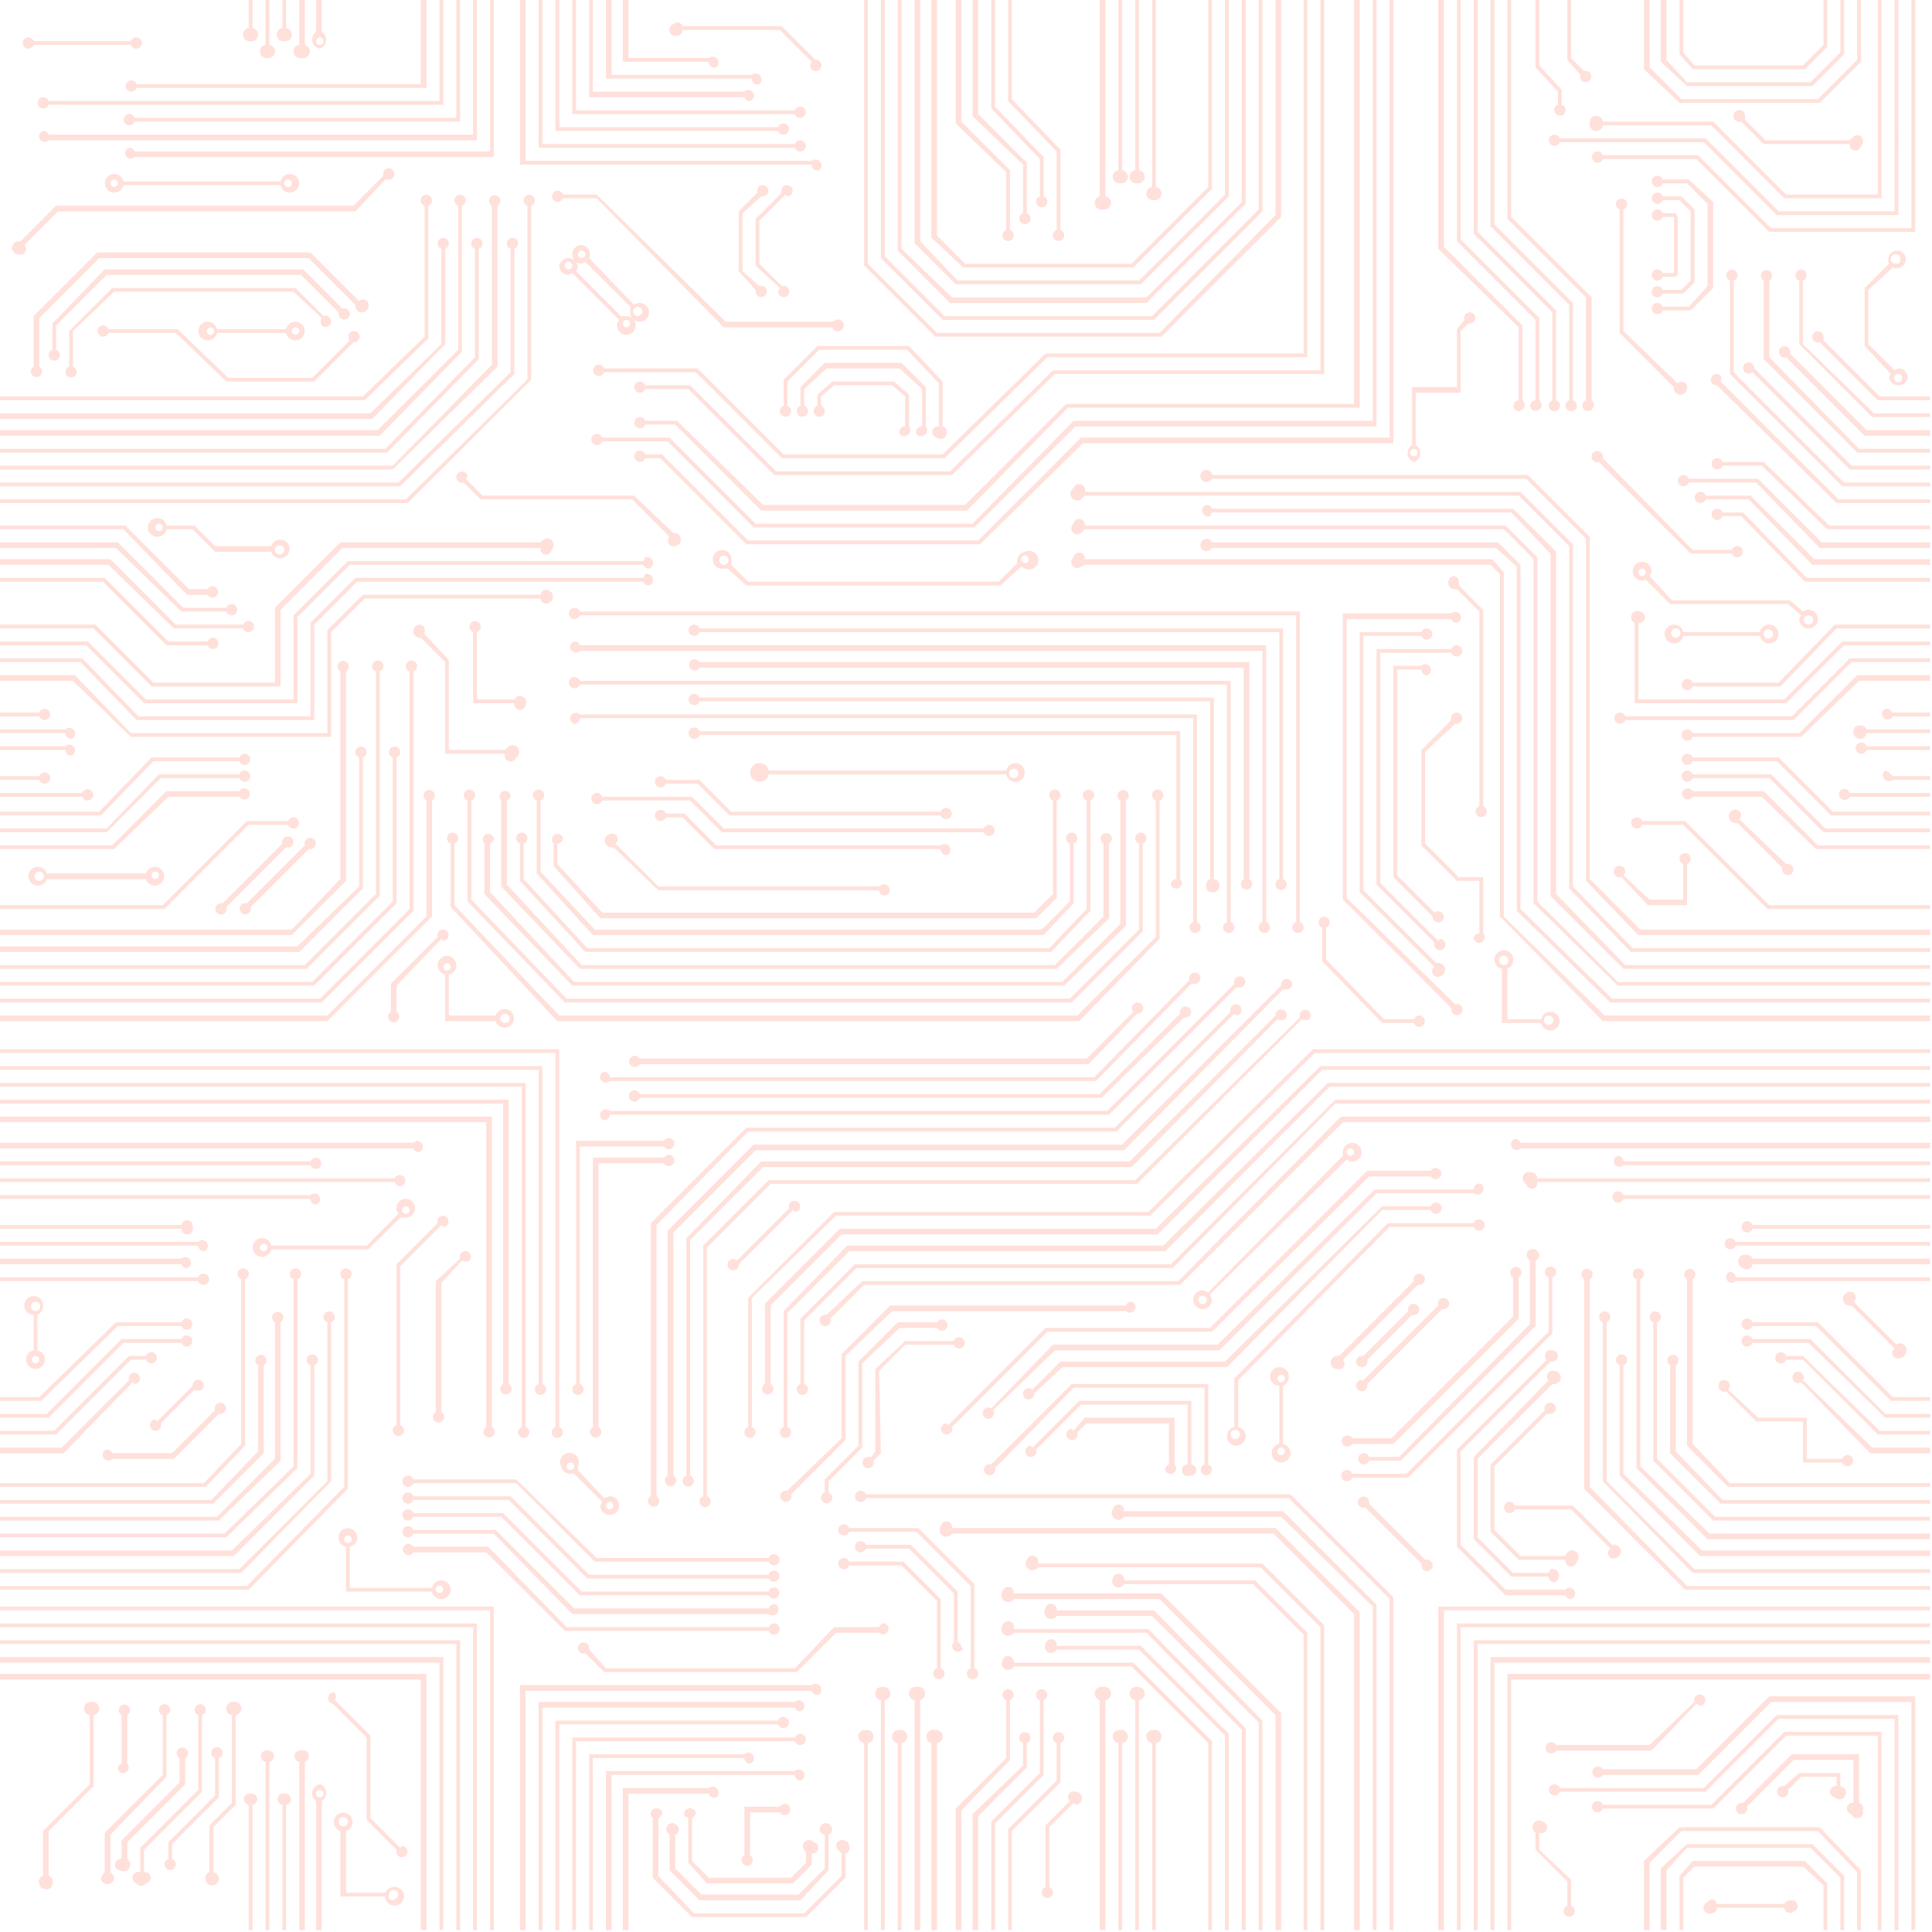<svg viewBox="0 0 1033 1033" fill="none" preserveAspectRatio="xMidYMid slice" xmlns="http://www.w3.org/2000/svg"><g fill="#FF6647" fill-opacity=".2"><path d="M614 648H446l-46 46v69a3 3 0 1 0 2 0v-69l45-44h168l88-87h329v-2H702l-88 87Z"/><path d="M618 657H449l-40 40v43a3 3 0 1 0 3 0v-42l38-38h169l88-88h325v-2H706l-88 87Z"/><path d="M622 666H453l-34 35v62a3 3 0 1 0 2 0v-61l33-33h169l88-88h321v-2H710l-88 87Z"/><path d="M626 676H457l-29 29v35a3 3 0 1 0 2 0v-34l28-28h169l87-88h318v-2H714l-88 88Z"/><path d="M630 685H461l-19 18h-1a3 3 0 1 0 3 2l18-18h169l87-87h314v-3H717l-87 88ZM769 1032h3V861h260v-2H769v173Z"/><path d="M779 1032h2V870h251v-2H779v164Z"/><path d="M788 1032h2V879h242v-2H788v155Z"/><path d="M797 1032h2V889h233v-3H797v146Z"/><path d="M806 1032h2V898h224v-3H806v137ZM812 214a3 3 0 0 0-2 5 3 3 0 1 0 4-5v-40l-42-42V0h-3v133l43 42v39Z"/><path d="M821 214a3 3 0 0 0-2 5 3 3 0 1 0 4-5v-44l-42-42V0h-2v129l42 42v43Z"/><path d="M830 214a3 3 0 0 0-1 5 3 3 0 1 0 3-5v-48l-42-42V0h-2v125l42 42v47Z"/><path d="M839 214a3 3 0 0 0-1 5 3 3 0 1 0 3-5v-52l-42-42V0h-2v121l42 42v51Z"/><path d="M848 214a3 3 0 0 0-1 5 3 3 0 1 0 4-5v-55l-43-43V0h-2v117l42 42v55ZM951 405h-46a3 3 0 1 0 0 2h45l29 29h53v-2h-52l-29-29Z"/><path d="M947 414h-42a3 3 0 1 0 0 2h41l29 29h57v-2h-56l-29-29Z"/><path d="M943 423h-38a3 3 0 1 0 0 3h37l29 28h61v-2h-60l-29-29ZM973 55l22-22V0h-2v32l-21 21h-73l-17-17V0h-3v37l19 18h75Z"/><path d="m969 46 17-17V0h-2v28l-16 16h-66l-11-12V0h-3v33l14 13h67Z"/><path d="m965 37 12-12V0h-2v24l-11 11h-58l-6-7V0h-2v29l7 8h60ZM898 977l-19 18v37h3v-36l17-17h73l21 22v31h2v-32l-22-23h-75Z"/><path d="m902 986-14 13v33h3v-32l11-12h66l16 16v28h2v-29l-17-17h-67Z"/><path d="m905 995-7 8v29h2v-28l6-6h58l11 10v24h2v-25l-12-12h-60ZM284 203v-93a3 3 0 1 0-2 0v93l-65 64H0v2h218l66-66Z"/><path d="M275 200v-67a3 3 0 1 0-2 0v66l-60 59H0v2h214l61-60Z"/><path d="M266 196v-86a3 3 0 1 0-3 0v85l-53 54H0v2h210l56-55Z"/><path d="M256 192v-59a3 3 0 1 0-2 0v58l-48 49H0v2h207l49-50Z"/><path d="M247 188v-78a3 3 0 1 0-2 0v77l-43 43H0v3h203l44-45Z"/><path d="M238 184v-51a3 3 0 1 0-2 0v51l-38 37H0v3h199l39-40Z"/><path d="M229 181v-71a3 3 0 1 0-2 0v70l-33 32H0v2h195l34-33ZM920 204a4 4 0 0 0 0-3 3 3 0 1 0-2 5l64 63h50v-2h-49l-63-63Z"/><path d="M927 199v-49a3 3 0 1 0-2 0v50l60 60h47v-2h-46l-59-59Z"/><path d="M938 197a3 3 0 1 0-1 2l52 52h43v-2h-42l-52-52Z"/><path d="M946 191v-41a3 3 0 1 0-3 0v42l50 50h39v-2h-38l-48-49Z"/><path d="M957 189a3 3 0 1 0-2 2l42 42h35v-3h-34l-41-41Z"/><path d="M964 184v-34a3 3 0 1 0-2 0v34l39 39h31v-2h-30l-38-37Z"/><path d="m1005 212-30-30v-2a3 3 0 1 0-2 3l31 31h28v-2h-27ZM297 763a3 3 0 1 0 2 0V561H0v2h297v200Z"/><path d="M288 740a3 3 0 1 0 2 0V570H0v2h288v168Z"/><path d="M279 763a3 3 0 1 0 2 0V579H0v2h279v182Z"/><path d="M269 740a3 3 0 1 0 3 0V588H0v2h269v150Z"/><path d="M260 763a3 3 0 1 0 3 0V597H0v3h260v163ZM850 470V287l-33-33H648a3 3 0 0 0-5-2 3 3 0 0 0 4 5l1-1h168l32 32v183l28 29h156v-3H877l-27-27Z"/><path d="M841 474V291l-28-28H580a3 3 0 0 0-6-2 3 3 0 0 0 4 6l2-2h232l27 27v183l33 34h160v-2H873l-32-33Z"/><path d="M832 478V295l-23-23H648a3 3 0 0 0-3-2 3 3 0 1 0 2 6l1-2h160l21 22v183l39 39h164v-2H869l-37-38Z"/><path d="M822 482V298l-17-17H580a3 3 0 0 0-6-1 3 3 0 0 0 4 5l2-2h224l16 16v184l45 44h167v-2H865l-43-43Z"/><path d="M813 486V302l-12-12H648a3 3 0 0 0-5-1 3 3 0 0 0 4 5l1-1h152l11 10v184l50 49h171v-2H862l-49-48Z"/><path d="M804 490V306l-6-7H580a3 3 0 0 0-6-1 3 3 0 0 0 4 5l2-1h217l5 5v183l55 56h175v-3H858l-54-53ZM82 407h46a3 3 0 1 0 0-2H81l-28 29H0v2h54l28-29Z"/><path d="M86 416h42a3 3 0 1 0 0-2H85l-28 29H0v2h57l29-29Z"/><path d="M90 426h38a3 3 0 1 0 0-3H89l-29 29H0v2h61l29-28Z"/><path d="M185 471V359a3 3 0 1 0-3 0v111l-26 27H0v3h156l29-29Z"/><path d="M194 475v-70a3 3 0 1 0-2 0v69l-33 32H0v3h160l34-34Z"/><path d="M203 479V359a3 3 0 1 0-2 0v119l-38 38H0v2h164l39-39Z"/><path d="M212 483v-78a3 3 0 1 0-2 0v77l-43 43H0v2h168l44-44Z"/><path d="M221 487V359a3 3 0 1 0-2 0v127l-48 48H0v2h172l49-49Z"/><path d="M231 490v-62a3 3 0 1 0-3 0v62l-53 53H0v3h175l56-56ZM302 872h109a3 3 0 1 0 0-2H303l-42-43h-40a3 3 0 1 0 0 3h39l42 42ZM601 845a3 3 0 0 0-6-1 3 3 0 1 0 6 3h69l27 27v158h2V873l-28-28h-70Z"/><path d="M555 836a3 3 0 0 0-6-2 3 3 0 1 0 6 4h119l32 32v162h2V869l-33-33H555Z"/><path d="M509 817a3 3 0 0 0-6-1 3 3 0 1 0 6 4h172l43 43v169h3V862l-45-45H509Z"/><path d="M601 808a3 3 0 0 0-6-1 3 3 0 1 0 6 4h84l49 48v173h2V858l-50-50h-85Z"/><path d="M463 799a3 3 0 0 0-5-1 3 3 0 1 0 5 3h226l54 54v177h2V854l-55-55H463ZM943 247h-22a3 3 0 1 0 0 2h21l35 34h55v-2h-54l-35-34Z"/><path d="M940 256h-37a3 3 0 1 0 0 2h36l34 35h59v-3h-58l-34-34Z"/><path d="M936 265h-24a3 3 0 1 0 0 2h23l34 35h63v-3h-62l-34-34Z"/><path d="M932 274h-11a3 3 0 1 0 0 2h10l34 35h67v-2h-66l-34-35ZM89 345h22a3 3 0 1 0 0-2H90l-34-34H0v2h55l34 34Z"/><path d="M93 336h37a3 3 0 1 0 0-2H94l-35-35H0v3h58l35 34Z"/><path d="M97 327h24a3 3 0 1 0 0-2H98l-35-35H0v3h62l35 34Z"/><path d="M100 318h11a3 3 0 1 0 0-3h-10l-34-34H0v2h66l34 35ZM907 946h-50a3 3 0 1 0 0 3h51l39-39h75v122h2V907h-78l-39 39Z"/><path d="M911 956h-77a3 3 0 1 0 0 2h78l39-39h62v113h2V917h-65l-39 39Z"/><path d="M915 965h-58a3 3 0 1 0 0 2h59l39-39h49v104h2V926h-52l-39 39ZM908 83h-51a3 3 0 1 0 0 2h50l39 39h78V0h-2v122h-75l-39-39Z"/><path d="M912 74h-78a3 3 0 1 0 0 2h77l39 39h65V0h-2v113h-62l-39-39ZM850 795V684a3 3 0 1 0-4-1l1 1v112l54 54h131v-2H902l-52-53Z"/><path d="M859 792v-85a3 3 0 1 0-2 0v85l48 49h127v-2H906l-47-47Z"/><path d="M868 788v-58a3 3 0 1 0-2 0v59l43 43h123v-3H910l-42-41Z"/><path d="M877 784V684a3 3 0 1 0-2 0v101l38 38h119v-3H914l-37-36Z"/><path d="M886 780v-73a3 3 0 1 0-2 0v74l32 32h116v-2H917l-31-31Z"/><path d="M896 776v-46a3 3 0 1 0-3 0v47l27 27h112v-2H921l-25-26Z"/><path d="M905 772v-88a3 3 0 1 0-3 0v89l22 22h108v-2H925l-20-21Z"/><path d="M972 707h-35a3 3 0 1 0 0 2h34l40 40h21v-2h-20l-40-40Z"/><path d="M968 716h-31a3 3 0 1 0 0 2h30l41 40h24v-2h-24l-40-40Z"/><path d="M964 725h-9a3 3 0 1 0 0 2h9l40 40h28v-2h-27l-41-40Z"/><path d="M964 738a3 3 0 1 0-1 1l37 38h32v-3h-31l-37-36ZM0 861h262v171h2V859H0v2Z"/><path d="M0 870h253v162h2V868H0v2Z"/><path d="M0 879h244v153h2V877H0v2Z"/><path d="M0 889h235v143h2V886H0v3Z"/><path d="M0 898h225v134h3V895H0v3ZM186 796V684a3 3 0 1 0-2 0v111l-52 53H0v2h133l53-54Z"/><path d="M177 792v-85a3 3 0 1 0-2 0v85l-47 47H0v2h129l48-49Z"/><path d="M168 789v-59a3 3 0 1 0-2 0v58l-42 41H0v3h125l43-43Z"/><path d="M159 785V684a3 3 0 1 0-2 0v100l-37 36H0v2h121l38-37Z"/><path d="M150 781v-74a3 3 0 1 0-3 0v73l-31 31H0v2h117l33-32Z"/><path d="M141 777v-47a3 3 0 1 0-3 0v46l-25 26H0v2h114l27-27Z"/><path d="M131 773v-89a3 3 0 1 0-2 0v88l-20 21H0v2h110l21-22Z"/><path d="M63 709h34a3 3 0 1 0 0-2H62l-41 40H0v2h22l41-40Z"/><path d="M66 718h31a3 3 0 1 0 0-2H65l-40 40H0v2h26l40-40Z"/><path d="M70 727h8a3 3 0 1 0 0-2h-9l-40 40H0v2h30l40-40Z"/><path d="m71 739 1 1a3 3 0 1 0-3-2l-36 36H0v3h34l37-38ZM832 933a3 3 0 1 0 0 3h51l24-25 2 1a3 3 0 1 0-3-2l-24 23h-50ZM523 289H400l-46-46h-9a3 3 0 1 0 0 2h8l46 46h125l55-54h166V0h-2v234H578l-55 55Z"/><path d="M520 280H404l-46-46h-36a3 3 0 1 0 0 2h35l46 46h118l54-54h161V0h-2v225H574l-54 55Z"/><path d="M516 270H408l-46-45h-17a3 3 0 1 0 0 2h16l46 46h110l54-55h156V0h-3v216H570l-54 54Z"/><path d="M508 252h-93l-46-46h-24a3 3 0 1 0 0 2h23l46 46h95l55-54h144V0h-2v198H563l-55 54Z"/><path d="M504 243h-85l-46-46h-50a3 3 0 1 0 0 2h49l46 46h87l55-54h139V0h-2v189H559l-55 54Z"/><path d="M538 123a3 3 0 1 0 2 0V91l-26-26V0h-3v66l27 26v31Z"/><path d="M547 114a3 3 0 1 0 2 0V87l-26-26V0h-3v62l27 26v26Z"/><path d="M556 105a3 3 0 1 0 2 0V84l-26-27V0h-2v58l26 27v20Z"/><path d="M565 123a3 3 0 1 0 2 0V80l-26-27V0h-2v54l26 27v42ZM540 909a3 3 0 1 0-2 0v31l-27 27v65h3v-64l26-27v-32Z"/><path d="M549 932a3 3 0 1 0-2 0v12l-27 26v62h3v-61l26-26v-13Z"/><path d="M558 909a3 3 0 1 0-2 0v39l-26 26v58h2v-57l26-26v-40Z"/><path d="M567 932a3 3 0 1 0-2 0v20l-26 26v54h2v-53l26-26v-21ZM507 762l-1-1a3 3 0 1 0 3 2l51-51h88l84-83h33a3 3 0 1 0 0-3h-34l-84 84h-88l-52 52Z"/><path d="M739 647h26a3 3 0 1 0 0-2h-26l-84 83h-88l-15 15a3 3 0 1 0 1 2l15-14h88l83-84Z"/><path d="M788 656a3 3 0 1 0 0-2h-46l-82 83v26a5 5 0 1 0 2 0v-25l81-82h45ZM663 767a2 2 0 1 1-5 0 2 2 0 0 1 5 0ZM81 367h69v-41l33-33h106a3 3 0 0 0 6 1 3 3 0 0 0-5-5l-1 1H182l-35 35v40H82l-31-31H0v2h50l31 31Z"/><path d="M77 376h82v-46l28-28h157a3 3 0 0 0 3 2 3 3 0 1 0-2-6l-1 2H186l-29 29v45H78l-31-31H0v2h46l31 31Z"/><path d="M73 385h95v-51l23-23h153a3 3 0 0 0 3 2 3 3 0 1 0-2-6l-1 2H190l-24 24v50H74l-30-31H0v2h43l30 31Z"/><path d="M70 394h107v-56l18-18h94a3 3 0 0 0 5 2 3 3 0 0 0-4-6l-1 2h-95l-19 19v55H70l-30-31H0v3h39l31 30ZM951 365h-46a3 3 0 1 0 0 2h47l30-31h50v-2h-51l-30 31Z"/><path d="M954 374h-78v-41a3 3 0 0 0 1-6 3 3 0 1 0-3 6v43h81l31-31h46v-2h-47l-31 31Z"/><path d="M958 383h-89a3 3 0 1 0 0 2h90l31-31h42v-2h-43l-31 31Z"/><path d="M962 392h-57a3 3 0 1 0 0 2h58l31-30h38v-3h-39l-31 31ZM57 147h104l20 20v1a3 3 0 1 0 2-3l-21-21H56l-28 29v14a3 3 0 1 0 2 0v-13l27-27Z"/><path d="M61 156h96l15 14a4 4 0 0 0 0 4 3 3 0 1 0 1-5l-15-15H60l-23 23v19a3 3 0 1 0 2 0v-19l22-21ZM621 180l64-64V0h-3v115l-62 63H501l-37-37V0h-2v142l38 38h121Z"/><path d="m617 171 58-58V0h-2v112l-57 57H505l-32-32V0h-2v138l33 33h113Z"/><path d="m613 162 53-53V0h-2v108l-51 51H509l-27-26V0h-2v134l28 28h105Z"/><path d="m610 152 47-47V0h-2v104l-46 46h-97l-20-21V0h-3v130l22 22h99Z"/><path d="m606 143 42-42V0h-2v100l-41 41h-89l-15-15V0h-3v127l17 16h91ZM542 852a3 3 0 0 0-6-1 3 3 0 1 0 6 4h78l62 62v115h3V916l-64-64h-79Z"/><path d="M565 861a3 3 0 0 0-6-1 3 3 0 1 0 6 4h51l57 57v111h2V920l-58-59h-52Z"/><path d="M542 871a3 3 0 0 0-6-2 3 3 0 1 0 6 4h71l51 52v107h2V924l-52-53h-72Z"/><path d="M565 880a3 3 0 0 0-6-1 3 3 0 1 0 6 3h44l46 46v104h2V927l-47-47h-45Z"/><path d="M542 889a3 3 0 0 0-6-1 3 3 0 1 0 6 3h63l41 41v100h2V931l-42-42h-64ZM374 1016h54l15-16v-19a3 3 0 0 0 1-5 3 3 0 0 0-5 4l2 1v18l-14 14h-52l-14-14v-18a3 3 0 0 0 1-5 3 3 0 0 0-5 4l1 1v19l16 16ZM901 439h-23a3 3 0 1 0 0 2h22l45 45h87v-2h-86l-45-45ZM133 441h21a3 3 0 1 0 0-2h-22l-45 45H0v2h88l45-45ZM310 327a3 3 0 1 0 0 2h383v164a3 3 0 1 0 2 0V327H310ZM696 545a4 4 0 0 0 4 0 3 3 0 1 0-5-1l-88 87H411l-35 35v134a3 3 0 1 0 2 0V667l34-34h196l88-88Z"/><path d="M408 624h197l78-79a4 4 0 0 0 4 0 3 3 0 1 0-5-2l-78 78H407l-40 41v127a3 3 0 1 0 2 0V663l39-39ZM374 336a3 3 0 1 0 0 2h310v132a3 3 0 1 0 2 0V336H374Z"/><path d="M400 605h197l63-63 1 1a3 3 0 1 0-3-2l-62 62H399l-51 51v146a3 3 0 1 0 3 0V655l49-50ZM374 354a3 3 0 1 0 0 3h291v113a3 3 0 1 0 3 0V354H374Z"/><path d="M342 585a3 3 0 1 0 0 2h247l44-43a3 3 0 1 0-2-2l-43 43H342Z"/><path d="M342 566a3 3 0 1 0 0 3h240l26-27a3 3 0 1 0-2-1l-25 25H342Z"/><path d="m577 546 43-44v-74a3 3 0 1 0-2 0v73l-42 42H299l-56-59v-33a3 3 0 1 0-2 0v34l57 61h279Z"/><path d="M302 536h271l38-38v-47a3 3 0 1 0-2 0v46l-37 37H303l-51-53v-53a3 3 0 1 0-2 0v54l52 54Z"/><path d="M280 451a3 3 0 1 0-2 0v20l35 38h249l21-22v-59a3 3 0 1 0-2 0v58l-20 21H314l-34-37v-19ZM752 788h-29a3 3 0 1 0 0 2h30l77-77v-30a3 3 0 1 0-2 0v29l-76 76Z"/><path d="M748 779h-16a3 3 0 1 0 0 2h17l72-72v-35a3 3 0 0 0 1-5 3 3 0 0 0-5 4l1 1v34l-70 71Z"/><path d="M744 769h-21a3 3 0 1 0 0 3h22l67-67v-22a3 3 0 1 0-3 0v21l-65 65ZM797 819l15 15h25a3 3 0 0 0 6 1 3 3 0 0 0-5-5l-1 2h-24l-14-14v-34l28-28h2a3 3 0 1 0-3-2l-29 29v36ZM491 817h-37a3 3 0 1 0 0 2h36l29 29v44a3 3 0 1 0 2 0v-45l-30-30ZM718 481l58 58v1a3 3 0 1 0 2-3l-58-57V331h56a3 3 0 0 0 3 2 3 3 0 1 0-3-5h-58v153Z"/><path d="M760 358a3 3 0 0 0 3 3 3 3 0 1 0-3-5h-15v113l21 21a3 3 0 1 0 1-2l-20-20V358h13ZM319 104h-18a3 3 0 1 0 0 2h18l68 69h58a3 3 0 0 0 4 2 3 3 0 1 0-2-6l-2 1h-57l-69-68ZM212 762a3 3 0 1 0 2 0v-85l22-22 1 1a3 3 0 1 0-3-2l-22 22v86ZM461 729l20-19h20a3 3 0 1 0 0-3h-21l-21 21v45l-18 18v7a3 3 0 1 0 2 0v-6l18-18v-45Z"/><path d="m470 733 14-14h26a3 3 0 1 0 0-2h-26l-16 15v44l-2 3h-2a3 3 0 1 0 3 2l4-4-1-44ZM850 66a3 3 0 0 0 7 1h58l39 39h52V0h-2v104h-49l-39-39h-59a3 3 0 0 0-7 1ZM902 208a3 3 0 0 0-5-3l-29-28v-65a3 3 0 1 0-2 0v66l29 29a3 3 0 1 0 7 1ZM929 292a3 3 0 0 0-3 2h-21l-48-49v-1a3 3 0 1 0-2 3l49 49h22a3 3 0 1 0 3-4ZM617 107a3 3 0 0 0 1-7V0h-2v100a3 3 0 0 0 1 7ZM608 98a3 3 0 0 0 1-7V0h-2v91a3 3 0 0 0 1 7ZM599 98a3 3 0 0 0 1-7V0h-2v91a3 3 0 0 0 1 7ZM590 112a3 3 0 0 0 1-7V0h-3v105a3 3 0 0 0 2 7ZM362 19a3 3 0 0 0 3-3h52l17 17a3 3 0 1 0 2-1l-18-18h-53a3 3 0 0 0-5-1 3 3 0 0 0 2 6Z"/><path d="M383 36a3 3 0 1 0-4-5h-43V0h-3v33h46a3 3 0 0 0 4 3Z"/><path d="M406 45a3 3 0 1 0-4-5h-75V0h-3v42h78a3 3 0 0 0 4 3Z"/><path d="M401 54a3 3 0 1 0-3-5h-81V0h-2v52h83a3 3 0 0 0 3 2Z"/><path d="M428 63a3 3 0 1 0-3-4H308V0h-2v61h119a3 3 0 0 0 3 2Z"/><path d="M419 72a3 3 0 1 0-3-4H299V0h-2v70h119a3 3 0 0 0 3 2Z"/><path d="M428 81a3 3 0 1 0-3-4H290V0h-2v79h137a3 3 0 0 0 3 2Z"/><path d="M438 91a3 3 0 1 0-4-5H281V0h-3v88h156a3 3 0 0 0 4 3ZM361 292a3 3 0 1 0-1-7l-21-20h-81l-9-9 1-1a3 3 0 1 0-2 3l9 9h81l20 20a3 3 0 0 0 3 5ZM307 343a3 3 0 1 0 3 5h365v145a3 3 0 1 0 2 0V345H310a3 3 0 0 0-3-2Z"/><path d="M307 368a3 3 0 0 0 3-2h346v127a3 3 0 1 0 2 0V364H310a3 3 0 1 0-3 4Z"/><path d="M307 387a3 3 0 0 0 3-3h328v109a3 3 0 1 0 2 0V382H310a3 3 0 1 0-3 5ZM257 335a3 3 0 1 0-4 3v38h22a3 3 0 0 0 6 1 3 3 0 1 0-6-3h-20v-36a3 3 0 0 0 2-3Z"/><path d="M224 334a3 3 0 1 0 1 7l13 13v49h32a3 3 0 0 0 6 2 3 3 0 0 0-4-6l-2 2h-30v-48l-13-14v-1a3 3 0 0 0-3-4ZM264 448a3 3 0 1 0-5 3v27l47 49h263l33-32v-67a3 3 0 1 0-3 0v66l-31 31H307l-45-48v-26a3 3 0 0 0 2-3Z"/><path d="M273 425a3 3 0 1 0-5 3v46l42 44h255l28-27v-40a3 3 0 1 0-3 0v39l-26 26H311l-40-43v-45a3 3 0 0 0 2-3Z"/><path d="M291 425a3 3 0 1 0-4 3v39l30 33h241l16-17v-32a3 3 0 1 0-2 0v31l-15 15H318l-29-31v-38a3 3 0 0 0 2-3Z"/><path d="M301 448a3 3 0 1 0-5 3v12l25 28h233l11-11v-52a3 3 0 1 0-2 0v50l-10 10H322l-24-26v-11a3 3 0 0 0 3-3Z"/><path d="M356 419h17l17 17h113a3 3 0 1 0 0-2H391l-17-17h-18a3 3 0 1 0 0 2ZM542 418a5 5 0 1 0-4-6H411a5 5 0 1 0 0 2h127a5 5 0 0 0 4 4Zm0-7a2 2 0 1 1 0 5 2 2 0 0 1 0-5Zm-135 5Z"/><path d="M529 447a3 3 0 1 0-3-4H387l-17-17h-48a3 3 0 1 0 0 2h47l17 17h140a3 3 0 0 0 3 2Z"/><path d="M507 457a3 3 0 1 0-4-5H383l-17-17h-10a3 3 0 1 0 0 2h9l17 17h121a3 3 0 0 0 4 3ZM770 502l-1 1-31-31V349h38a3 3 0 0 0 3 2 3 3 0 1 0-3-4h-40v126l31 31a3 3 0 1 0 3-2Z"/><path d="M770 522a3 3 0 1 0-2-7l-39-39V340h31a3 3 0 0 0 3 2 3 3 0 1 0-3-4h-33v139l40 40-1 1a3 3 0 0 0 4 4ZM810 609a3 3 0 1 0 3 5h219v-3H813a3 3 0 0 0-3-2ZM865 618a3 3 0 1 0 3 5h164v-2H868a3 3 0 0 0-3-3ZM819 627a3 3 0 0 0-3 6 3 3 0 0 0 6-1h210v-2H822a3 3 0 0 0-3-3ZM865 637a3 3 0 1 0 3 4h164v-2H868a3 3 0 0 0-3-2ZM792 633a3 3 0 0 0-4 3h-53l-84 83h-88l-33 34a3 3 0 1 0 1 1l33-32h88l84-84h52a3 3 0 1 0 4-5ZM934 653a3 3 0 1 0 3 4h95v-2h-95a3 3 0 0 0-3-2ZM925 662a3 3 0 1 0 3 4h104v-2H928a3 3 0 0 0-3-2ZM934 671a3 3 0 0 0-2 7 3 3 0 0 0 5-2h95v-3h-95a3 3 0 0 0-3-2ZM925 680a3 3 0 1 0 3 5h104v-2H928a3 3 0 0 0-3-3ZM830 722a3 3 0 0 0-3 5l-48 48v52l26 26h32a3 3 0 0 0 3 2 3 3 0 1 0-2-6l-1 1h-32l-24-24v-50l48-48h1a3 3 0 0 0 0-6Z"/><path d="M831 733a3 3 0 0 0-3 5l-40 41v44l20 20h20a3 3 0 0 0 3 3 3 3 0 1 0-2-7l-1 2h-19l-19-19v-42l40-40h1a3 3 0 0 0 0-7ZM772 700a3 3 0 1 0-3-2l-40 40a3 3 0 1 0 2 2l40-40h1ZM728 725a3 3 0 1 0 3 2l24-24a3 3 0 1 0-2-2l-24 24h-1ZM715 732a3 3 0 0 0 3-5l40-40h1a3 3 0 1 0-3-2l-40 40h-1a3 3 0 0 0 0 7Z"/><path d="M864 833a3 3 0 1 0-2-7l-21-21h-31a3 3 0 1 0 0 2h30l21 21-1 1a3 3 0 0 0 4 4ZM840 1019v-14l-17-16v-9a3 3 0 0 0 2-6 3 3 0 1 0-4 6v9l17 17v13a3 3 0 1 0 2 0ZM617 925a3 3 0 0 0-1 7v100h2V932a3 3 0 0 0-1-7ZM608 902a3 3 0 0 0-1 7v123h2V909a3 3 0 0 0-1-7ZM599 925a3 3 0 0 0-1 7v100h2V932a3 3 0 0 0-1-7ZM590 902a3 3 0 0 0-2 7v123h3V909a3 3 0 0 0-1-7ZM500 925a3 3 0 0 0-2 7v100h3V932a3 3 0 0 0-1-7ZM490 902a3 3 0 0 0-1 7v123h3V909a3 3 0 0 0-2-7ZM481 925a3 3 0 0 0-1 7v100h2V932a3 3 0 0 0-1-7ZM472 902a3 3 0 0 0-1 7v123h2V909a3 3 0 0 0-1-7ZM463 925a3 3 0 0 0-1 7v100h2V932a3 3 0 0 0-1-7ZM503 892v-37l-20-20h-29a3 3 0 1 0 0 2h28l19 19v36a3 3 0 1 0 2 0Z"/><path d="M514 881a3 3 0 0 0-2-3v-27l-25-25h-24a3 3 0 1 0 0 2h23l24 24v26a3 3 0 1 0 5 3h-1ZM605 696a3 3 0 0 0-3 2H476l-26 26v45l-29 28h-1a3 3 0 1 0 3 2l29-29v-45l25-24h125a3 3 0 1 0 3-5ZM411 833h-92l-43-42h-55a3 3 0 1 0 0 2h55l42 42h93a3 3 0 1 0 0-2Z"/><path d="M415 840a3 3 0 0 0-4 2h-96l-42-42h-52a3 3 0 1 0 0 2h51l42 42h97a3 3 0 1 0 4-4Z"/><path d="M415 849a3 3 0 0 0-4 2H311l-42-42h-48a3 3 0 1 0 0 2h47l42 42h101a3 3 0 1 0 4-4Z"/><path d="M415 858a3 3 0 0 0-4 2H307l-42-42h-44a3 3 0 1 0 0 2h43l42 43h105a3 3 0 1 0 4-5ZM438 906a3 3 0 1 0-4-5H278v131h3V904h153a3 3 0 0 0 4 2Z"/><path d="M428 915a3 3 0 1 0-3-5H288v122h2V913h135a3 3 0 0 0 3 2Z"/><path d="M419 924a3 3 0 1 0-3-4H297v112h2V922h117a3 3 0 0 0 3 2Z"/><path d="M428 933a3 3 0 1 0-3-4H306v103h2V931h117a3 3 0 0 0 3 2Z"/><path d="M401 943a3 3 0 1 0-3-5h-83v94h2v-92h81a3 3 0 0 0 3 3Z"/><path d="M428 952a3 3 0 1 0-3-5H324v85h3v-83h98a3 3 0 0 0 3 3Z"/><path d="M383 961a3 3 0 1 0-4-5h-46v76h3v-73h43a3 3 0 0 0 4 2Z"/><path d="M372 969a3 3 0 1 0-6 2l2 1v24l10 11h46l10-10v-6a3 3 0 0 0 1-6 3 3 0 0 0-5 4l1 2v5l-8 8h-44l-9-9v-23a3 3 0 0 0 2-3Z"/><path d="M451 984a3 3 0 0 0-3 5l2 2v12l-20 20h-59l-19-20v-31a3 3 0 0 0 2-3 3 3 0 1 0-6 2l1 1v32l21 21h61l21-21v-13a3 3 0 0 0 2-4 3 3 0 0 0-3-3ZM171 954a5 5 0 0 0-2 9v69h3v-69a5 5 0 0 0-1-9Zm0 7a2 2 0 1 1 0-4 2 2 0 0 1 0 4ZM161 936a3 3 0 0 0-1 6v90h3v-90a3 3 0 0 0-2-6ZM152 959a3 3 0 0 0-1 6v67h2v-67a3 3 0 0 0-1-6ZM143 936a3 3 0 0 0-1 6v90h2v-90a3 3 0 0 0-1-6ZM134 959a3 3 0 0 0-1 6v67h2v-67a3 3 0 0 0-1-6ZM49 910a3 3 0 0 0-1 7v37l-25 25v24a3 3 0 0 0-2 4 3 3 0 0 0 3 3 3 3 0 0 0 4-3 3 3 0 0 0-2-4v-24l24-24v-38a3 3 0 0 0-1-7ZM109 687a3 3 0 1 0-3-4H0v2h106a3 3 0 0 0 3 2ZM100 678a3 3 0 1 0-3-5H0v3h97a3 3 0 0 0 3 2ZM109 669a3 3 0 1 0-3-5H0v2h106a3 3 0 0 0 3 3ZM100 660a3 3 0 0 0 3-4 3 3 0 0 0-6-1H0v2h97a3 3 0 0 0 3 3ZM169 644a3 3 0 1 0-3-5H0v2h166a3 3 0 0 0 3 3ZM215 634a3 3 0 1 0-4-4H0v2h211a3 3 0 0 0 4 2ZM169 625a3 3 0 1 0-3-4H0v2h166a3 3 0 0 0 3 2ZM224 616a3 3 0 1 0-3-5H0v3h221a3 3 0 0 0 3 2ZM55 180a3 3 0 0 0 3-2h36l27 26h47l21-21a3 3 0 1 0-2-1l-20 20h-45l-27-26H58a3 3 0 1 0-3 4Z"/><path d="M197 164a3 3 0 0 0-5-3l-26-26H52l-34 34v27a3 3 0 1 0 3 0v-26l32-32h112l25 25a3 3 0 1 0 7 1ZM10 136a3 3 0 0 0 3-5l18-18h159l16-17h2a3 3 0 1 0-3-2l-16 16H30l-19 19h-1a3 3 0 0 0 0 7ZM323 599a3 3 0 0 0 3-3h267l68-68h2a3 3 0 1 0-3-2l-68 68H326a3 3 0 1 0-3 5Z"/><path d="M323 573a3 3 0 1 0 3 5h260l51-52h2a3 3 0 1 0-3-2l-51 52H326a3 3 0 0 0-3-3ZM171 26a5 5 0 0 0 1-9V0h-3v17a5 5 0 0 0 2 9Zm0-6a2 2 0 1 1 0 4 2 2 0 0 1 0-4ZM161 31a3 3 0 0 0 2-7V0h-3v24a3 3 0 0 0 1 7ZM152 22a3 3 0 0 0 1-7V0h-2v15a3 3 0 0 0 1 7ZM143 31a3 3 0 0 0 1-7V0h-2v24a3 3 0 0 0 1 7ZM134 22a3 3 0 0 0 1-7V0h-2v15a3 3 0 0 0 1 7ZM15 26a3 3 0 0 0 3-2h52a3 3 0 1 0 0-2H18a3 3 0 1 0-3 4ZM24 385a3 3 0 1 0-3-4H0v2h21a3 3 0 0 0 3 2ZM38 395a3 3 0 1 0-3-5H0v2h35a3 3 0 0 0 3 3ZM38 404a3 3 0 1 0-3-5H0v2h35a3 3 0 0 0 3 3ZM24 419a3 3 0 1 0-3-4H0v2h21a3 3 0 0 0 3 2ZM47 428a3 3 0 1 0-3-4H0v2h44a3 3 0 0 0 3 2ZM1008 379a3 3 0 1 0 4 4h20v-2h-20l-2-2h-2ZM995 388a3 3 0 0 0-4 3 3 3 0 0 0 7 1h34v-2h-34a3 3 0 0 0-3-2ZM995 397a3 3 0 1 0 3 4h34v-2h-34a3 3 0 0 0-3-2ZM1008 412a3 3 0 1 0 4 5h20v-2h-20l-2-2-2-1ZM985 422a3 3 0 1 0 4 4h43v-2h-43a3 3 0 0 0-4-2ZM958 1016a4 4 0 0 0-4 2h-36l-1-2a3 3 0 0 0-4 1 3 3 0 0 0 2 6 3 3 0 0 0 3-3h36a3 3 0 0 0 5 2 3 3 0 0 0 2-4 3 3 0 0 0-3-2ZM395 145l9 10v1a3 3 0 1 0 2-3l-9-8v-31l10-9a4 4 0 0 0 3-1 3 3 0 1 0-5-1l-10 10v32Z"/><path d="m404 142 13 12-1 2a3 3 0 1 0 2-3l-12-12v-23l14-14 1 1a3 3 0 1 0-3-2l-14 14v25ZM311 131a5 5 0 1 0 0 10l2-1 24 24v3a5 5 0 1 0 2-4l-24-25a5 5 0 0 0-4-7Zm0 7a2 2 0 1 1 0-4 2 2 0 0 1 0 4Zm30 26a2 2 0 1 1 0 5 2 2 0 0 1 0-5Z"/><path d="M299 142a5 5 0 0 0 5 5l2-1 25 25-1 2a5 5 0 1 0 5-4h-3l-24-24 1-2a5 5 0 0 0-10 0v-1Zm36 29a2 2 0 1 1 0 4 2 2 0 0 1 0-4Zm-29-29a2 2 0 1 1-4 0 2 2 0 0 1 4 0ZM756 247a5 5 0 0 0 1-9v-28h24v-33l4-4h1a3 3 0 1 0-3-2l-4 5v31h-24v31a5 5 0 0 0 1 9Zm0-7a2 2 0 1 1 0 4 2 2 0 0 1 0-4ZM833 56a3 3 0 0 0-1 5 3 3 0 1 0 3-5v-8l-12-13V0h-2v36l12 13v7ZM845 42a3 3 0 1 0 2-4l-7-7V0h-2v32l7 8v2ZM548 295a5 5 0 0 0-4 6l-10 10H400l-9-9v-2a5 5 0 1 0-4 4h2l10 9h136l11-10 2 1a5 5 0 1 0 0-9Zm-161 7a2 2 0 1 1 0-5 2 2 0 0 1 0 5Zm161-1a2 2 0 1 1 0-4 2 2 0 0 1 0 4ZM486 185h-49l-18 18v14a3 3 0 0 0-2 3 3 3 0 1 0 4-3v-13l17-17h47l17 18v23a3 3 0 0 0-1 6 3 3 0 0 0 5-2 3 3 0 0 0-2-4v-24l-18-19Z"/><path d="M481 232a3 3 0 1 0 5-4v-17l-8-7h-33l-8 7v6a3 3 0 0 0-2 3 3 3 0 1 0 4-3v-5l7-6h31l7 6v16a3 3 0 0 0-3 4Z"/><path d="M490 232a3 3 0 1 0 5-4v-21l-13-13h-41l-13 13v10a3 3 0 0 0-2 3 3 3 0 1 0 4-3v-9l12-11h39l12 11v20a3 3 0 0 0-3 4ZM1015 206a5 5 0 0 0 5-4 5 5 0 0 0-5-5l-2 1-14-14v-29l13-12a5 5 0 0 0 7-5 5 5 0 0 0-4-4 5 5 0 0 0-5 7l-13 13v31l14 15-1 2a5 5 0 0 0 5 4Zm0-6h1a2 2 0 0 1 1 2 2 2 0 0 1-1 2 2 2 0 0 1-3-1 2 2 0 0 1 2-3Zm-1-64a2 2 0 0 1 2 2v1a2 2 0 0 1-1 2h-2a2 2 0 0 1 1-5ZM916 154v-46l-13-12h-14a3 3 0 1 0 0 2h13l11 11v44l-10 11h-14a3 3 0 1 0 0 2h15l12-12Z"/><path d="M889 146a3 3 0 1 0 0 2h7l1-1v-31l-1-2h-7a3 3 0 1 0 0 2h6v30h-6Z"/><path d="M886 159a3 3 0 0 0 3-2h11l6-6v-39l-7-7h-10a3 3 0 1 0 0 2h9l6 6v37l-5 5h-10a3 3 0 1 0-3 4ZM967 336a5 5 0 1 0-3-9l-7-6h-63l-12-13 1-2a5 5 0 1 0-3 4l13 13h63l7 6-1 2a5 5 0 0 0 5 5Zm0-7a2 2 0 1 1 0 5 2 2 0 0 1 0-5Zm-89-21a2 2 0 1 1 0-4 2 2 0 0 1 0 4ZM941 338h-41a5 5 0 1 0 0 2h41a5 5 0 1 0 0-2Zm-45 3a2 2 0 1 1 0-5 2 2 0 0 1 0 5Zm52-2a2 2 0 1 1-5 0 2 2 0 0 1 5 0ZM788 502a3 3 0 1 0 5-3v-30h-13l-18-18v-49l16-15h1a3 3 0 1 0-3-2l-16 16v51l19 19h12v28a3 3 0 0 0-3 3ZM777 308a3 3 0 1 0 2 7l12 12v104a3 3 0 1 0 2 0V326l-13-13v-2a3 3 0 0 0-3-3ZM929 59a3 3 0 1 0 2 6l12 12h46a3 3 0 0 0 6 1 3 3 0 0 0-4-5l-2 2h-45l-11-11v-2a3 3 0 0 0-4-3ZM326 446a3 3 0 1 0 2 7l24 23h118a3 3 0 0 0 5 2 3 3 0 1 0-5-4H352l-23-23 1-1a3 3 0 0 0-4-4ZM166 454a3 3 0 1 0-3-2l-31 31a3 3 0 1 0 2 2l31-31h1ZM155 453a3 3 0 1 0-4-2l-32 32h-1a3 3 0 1 0 3 2l32-32h2ZM78 467H25a5 5 0 1 0 0 3h53a5 5 0 1 0 0-3Zm-57 4a2 2 0 1 1 0-5 2 2 0 0 1 0 5Zm64-3a2 2 0 1 1-4 0 2 2 0 0 1 4 0ZM145 292h-30l-11-11H89a5 5 0 1 0 0 2h14l12 12h30a5 5 0 1 0 0-3Zm-60-8a2 2 0 1 1 0-4 2 2 0 0 1 0 4Zm67 10a2 2 0 1 1-5 0 2 2 0 0 1 5 0ZM153 176h-37a5 5 0 1 0 0 2h37a5 5 0 1 0 0-2Zm-41 3a2 2 0 1 1 1 0h-1Zm48-2a2 2 0 1 1-2-2 2 2 0 0 1 2 2ZM236 502l1 1a3 3 0 1 0-3-2l-25 25v15a3 3 0 1 0 3 0v-14l24-25ZM265 546a5 5 0 1 0 0-3h-25v-22a5 5 0 1 0-2 0v25h27Zm5-4a2 2 0 1 1 0 5 2 2 0 0 1 0-5Zm-33-25a2 2 0 1 1 4 0 2 2 0 0 1-4 0ZM355 613a3 3 0 1 0 0-3h-47v130a3 3 0 1 0 2 0V613h45Z"/><path d="M355 622a3 3 0 1 0 0-3h-38v144a3 3 0 1 0 3 0V622h35ZM711 493a3 3 0 1 0-4 3v18l32 33h17a3 3 0 1 0 0-2h-16l-31-32v-17a3 3 0 0 0 2-3ZM809 514a5 5 0 1 0-6 4v29h21a5 5 0 1 0 0-2h-18v-27a5 5 0 0 0 3-4Zm19 29a2 2 0 1 1 0 5 2 2 0 0 1 0-5Zm-24-27a2 2 0 1 1 0-5 2 2 0 0 1 0 5ZM865 463a3 3 0 1 0 2 6l14 15h21v-22a3 3 0 1 0-2 0v19h-18l-14-13a3 3 0 0 0-1-5h-2ZM927 433a3 3 0 1 0 2 7l24 24a3 3 0 1 0 2-2l-25-24a3 3 0 0 0-3-5ZM57 775a3 3 0 1 0 3 5h33l24-24h1a3 3 0 1 0-3-2l-23 23H60a3 3 0 0 0-3-2Z"/><path d="M83 759a3 3 0 1 0 3 2l18-18a4 4 0 0 0 4 0 3 3 0 1 0-5-2l-19 19-1-1ZM623 786a3 3 0 1 0 5-3v-25h-48l-6 7-1-1a3 3 0 1 0 3 2l5-5h44v22a3 3 0 0 0-2 3Z"/><path d="M632 786a3 3 0 0 0 4 3 3 3 0 0 0 1-6v-34h-60l-25 25-1-1a3 3 0 1 0 3 2l24-24h57v32a3 3 0 0 0-3 3Z"/><path d="M642 786a3 3 0 1 0 4-3v-43h-73l-43 43h-2a3 3 0 1 0 4 2l42-43h70v41a3 3 0 0 0-2 3ZM233 755a3 3 0 1 0 3 0v-69l11-12a4 4 0 0 0 4 0 3 3 0 1 0-5-1l-13 12v70ZM145 666a5 5 0 1 0 0 2h52l17-17h3a5 5 0 1 0-5-4l1 2-17 17h-51Zm-4 3a2 2 0 1 1 0-4 2 2 0 0 1 0 4Zm76-24a2 2 0 1 1 0 4 2 2 0 0 1 0-4ZM231 851a5 5 0 1 0 0-2h-44v-22a5 5 0 1 0-2 0v24h46Zm5-3a2 2 0 1 1-3 2 2 2 0 0 1 3-2Zm-52-25a2 2 0 1 1 4 0 2 2 0 0 1-4 0ZM23 698a5 5 0 1 0-5 5v19a5 5 0 1 0 2 0v-19a5 5 0 0 0 3-5Zm-2 29a2 2 0 1 1-4 0 2 2 0 0 1 4 0Zm-2-26a2 2 0 1 1 0-5 2 2 0 0 1 0 5ZM300 784a5 5 0 0 0 5 4h2l15 15-1 2a5 5 0 1 0 5-5l-3 1-14-15v-2a5 5 0 1 0-9 0Zm26 19a2 2 0 0 1 2 2 2 2 0 1 1-2-2Zm-21-21a2 2 0 0 1 2 2 2 2 0 1 1-2-2ZM215 987l-1 1-16-16v-44l-19-19a4 4 0 0 0 0-4 3 3 0 1 0-1 6l18 18v44l16 16v2a3 3 0 1 0 3-4ZM210 1009a5 5 0 0 0-4 3h-21v-33a5 5 0 1 0-3 0v35h24a5 5 0 1 0 4-5Zm-29-35a2 2 0 1 1 5 0 2 2 0 0 1-5 0Zm29 42a2 2 0 0 1-2-3 2 2 0 0 1 5 0l-1 2-2 1ZM63 946a3 3 0 1 0 5-3v-26a3 3 0 1 0-3 0v26a3 3 0 0 0-2 3ZM644 690a5 5 0 1 0 4 5l-1-3 73-72 2 1a5 5 0 1 0-4-5v2l-72 73-2-1Zm0 7a2 2 0 0 1-2-4 2 2 0 1 1 2 4Zm78-83a2 2 0 1 1 0 4 2 2 0 0 1 0-4ZM689 737a5 5 0 1 0-5 4v31a5 5 0 1 0 2 0v-31a5 5 0 0 0 3-4Zm-2 39a2 2 0 1 1-4 0 2 2 0 0 1 4 0Zm-2-37a2 2 0 1 1 0-4 2 2 0 0 1 0 4ZM473 868a3 3 0 0 0-3 2h-24l-21 22H324l-9-10v-1a3 3 0 1 0-2 3l10 10h103l21-21h23a3 3 0 1 0 3-5ZM417 969a3 3 0 1 0 0-3h-19v26a3 3 0 1 0 3 0v-23h16ZM575 958a3 3 0 0 0-3 5l-13 13v33a3 3 0 1 0 2 0v-32l13-13 1 1a3 3 0 1 0 0-7ZM425 648a3 3 0 1 0-3-2l-28 28a3 3 0 1 0 1 2l29-29 1 1ZM921 738a3 3 0 1 0 2 6l16 16h25v22h21a3 3 0 1 0 0-2h-19v-22h-26l-16-15a3 3 0 0 0-3-5ZM988 691a3 3 0 1 0 2 7l23 23-1 1a3 3 0 0 0 4 4 3 3 0 0 0 3-3 3 3 0 0 0-1-4 3 3 0 0 0-4 0l-23-23 1-1a3 3 0 0 0-4-4ZM962 948l-8 7h-1a3 3 0 1 0 3 2l7-7h19v5a3 3 0 0 0-1 6 3 3 0 0 0 5-5l-2-1v-7h-22Z"/><path d="M994 964v-26h-36l-26 26h-1a3 3 0 1 0 3 2l25-25h32v23a3 3 0 0 0-1 6 3 3 0 0 0 6-2 3 3 0 0 0-2-4ZM763 834h-1l-30-30v-1a3 3 0 1 0-2 3l30 30v1a3 3 0 1 0 3-3ZM150 97H66a5 5 0 1 0 0 2h84a5 5 0 1 0 0-2Zm-89 3a2 2 0 1 1 0-4 2 2 0 0 1 0 4Zm95-2a2 2 0 1 1-4 0 2 2 0 0 1 4 0ZM691 526a3 3 0 1 0-6 1l-85 85H403l-46 46v131a3 3 0 1 0 3 0V659l44-44h197l85-86h2a3 3 0 0 0 3-3ZM626 473a3 3 0 1 0 5-3v-79H374a3 3 0 1 0 0 2h255v77a3 3 0 0 0-3 3Z"/><path d="M645 473a3 3 0 0 0 3 4 3 3 0 0 0 1-7v-97H374a3 3 0 1 0 0 2h273v95a3 3 0 0 0-2 3ZM70 43a3 3 0 1 0 3 4h155V0h-3v45H73a3 3 0 0 0-3-2Z"/><path d="M69 61a3 3 0 1 0 3 4h174V0h-2v63H72a3 3 0 0 0-3-2Z"/><path d="M69 79a3 3 0 1 0 3 5h192V0h-2v81H72a3 3 0 0 0-3-2Z"/><path d="M23 70a3 3 0 1 0 3 5h229V0h-2v72H26a3 3 0 0 0-3-2Z"/><path d="M23 52a3 3 0 1 0 3 4h211V0h-2v54H26a3 3 0 0 0-3-2ZM125 910a3 3 0 0 0-1 7v47l-12 12v25a3 3 0 0 0-2 4 3 3 0 0 0 3 3 3 3 0 0 0 1-7v-24l12-12v-48a3 3 0 0 0-1-7ZM59 1001v-20l30-31v-33a3 3 0 1 0-2 0v32l-31 31v21l-1 1-1 2a3 3 0 0 0 2 3 3 3 0 0 0 3 0 3 3 0 0 0 1-5l-1-1Z"/><path d="M68 994v-9l31-31v-14a3 3 0 1 0-3 0v13l-31 31v10a3 3 0 0 0-1 6 3 3 0 1 0 4-6Z"/><path d="M77 1001v-12l31-31v-41a3 3 0 1 0-2 0v40l-31 31v13a3 3 0 0 0-2 6 3 3 0 0 0 5 0 3 3 0 0 0-1-6Z"/><path d="M92 994v-8l25-25v-21a3 3 0 1 0-2 0v20l-25 25v9a3 3 0 1 0 2 0Z"/></g><defs></defs></svg>
